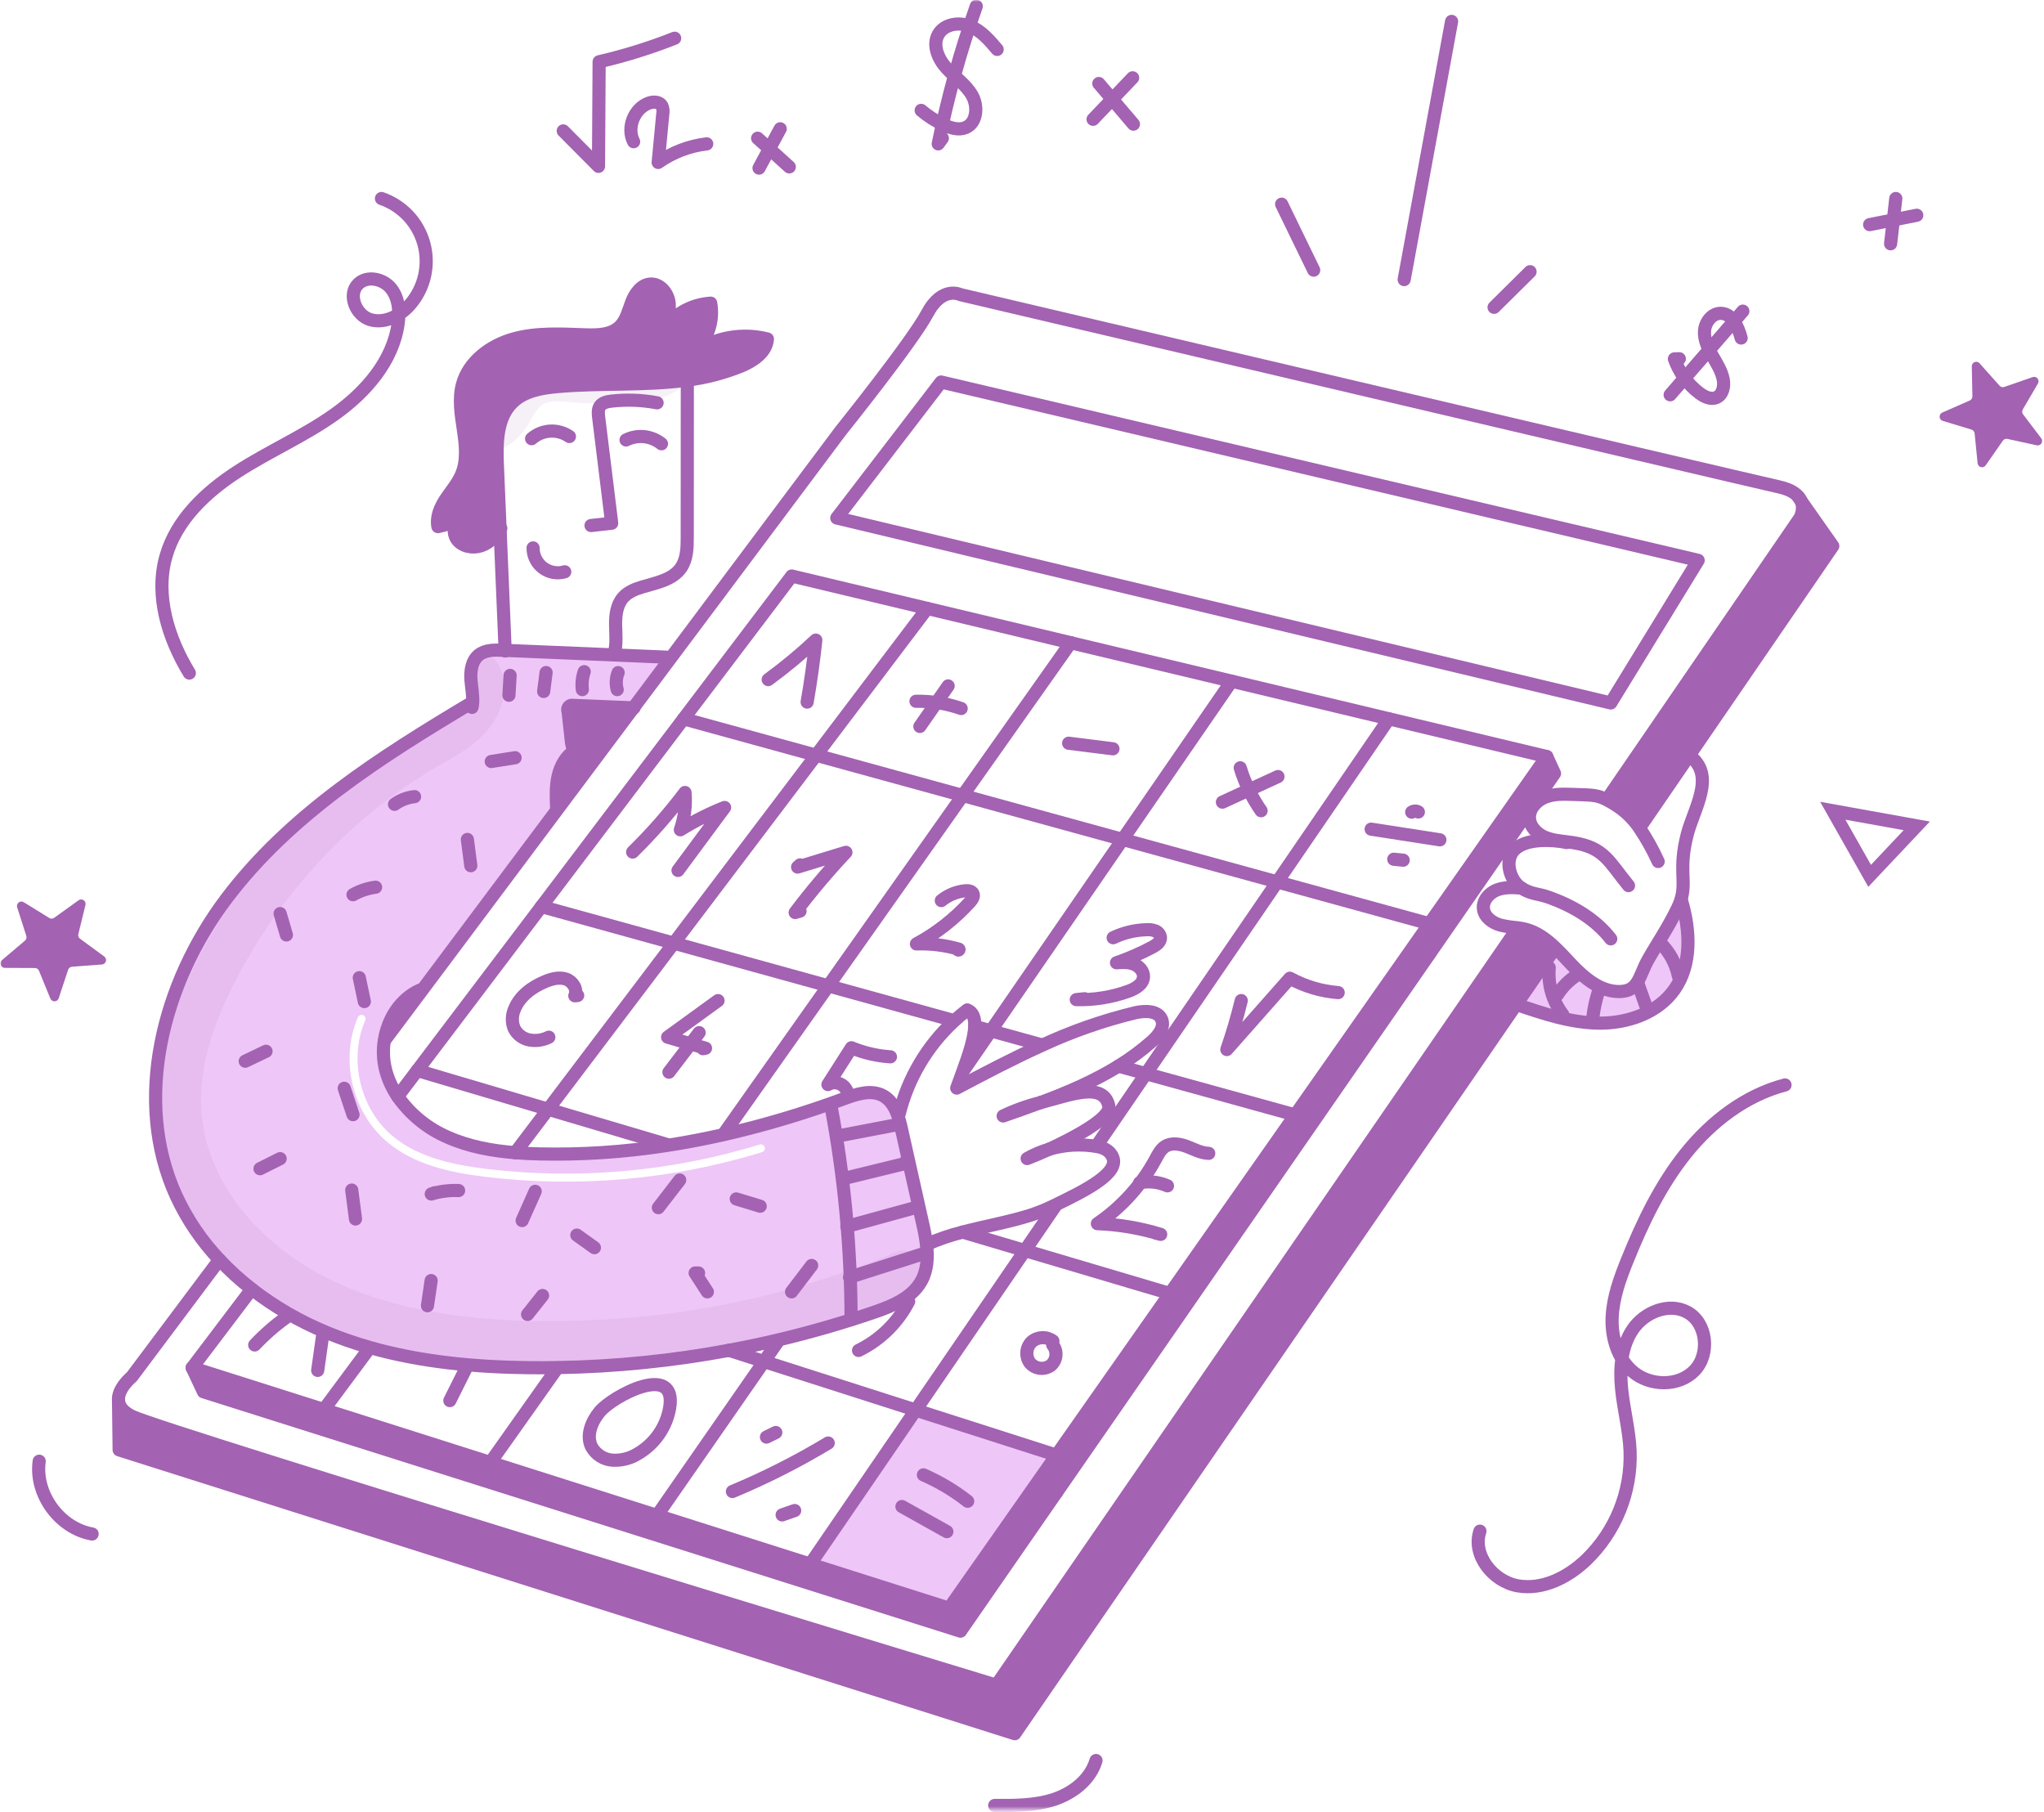 <svg width="537" height="476" viewBox="0 0 537 476" fill="none" xmlns="http://www.w3.org/2000/svg">
<mask id="mask0_2_444" style="mask-type:luminance" maskUnits="userSpaceOnUse" x="0" y="0" width="537" height="476">
<path d="M537 0H0V475.437H537V0Z" fill="white"/>
</mask>
<g mask="url(#mask0_2_444)">
<path fill-rule="evenodd" clip-rule="evenodd" d="M141.819 303.124C139.679 303.075 137.519 302.976 135.372 302.801C129.241 302.317 123.165 301.209 117.568 298.713C112.294 296.436 107.758 292.733 104.47 288.022C103.032 285.903 101.964 283.554 101.314 281.077C100.663 278.511 100.553 275.838 100.991 273.227L101.075 273.241L146.582 212.44L146.239 212.188C146.12 209.378 146 206.513 146.653 203.77C147.277 201.118 148.721 198.55 151.038 197.133C151.027 197.126 151.018 197.117 151.009 197.109C151 197.1 150.991 197.091 150.981 197.084C150.322 196.432 150.188 195.436 150.083 194.517C149.804 191.981 149.528 189.451 149.255 186.927C149.155 186.724 149.116 186.496 149.144 186.273C149.172 186.048 149.264 185.837 149.41 185.665C149.556 185.492 149.75 185.367 149.967 185.303C150.184 185.239 150.414 185.24 150.63 185.306C155.887 185.519 161.146 185.734 166.408 185.951L175.892 173.282L175.022 172.629C171.752 172.485 168.402 172.344 165.012 172.202C163.791 172.151 162.565 172.099 161.336 172.047C158.798 171.941 156.246 171.836 153.694 171.73C146.592 171.436 139.489 171.141 132.714 170.848C132.606 170.844 132.502 170.839 132.397 170.834C132.289 170.828 132.182 170.823 132.076 170.82C129.879 170.728 127.468 170.7 125.761 172.089C123.91 173.605 123.551 176.298 123.734 178.684C123.783 179.328 123.863 179.975 123.941 180.622C124.107 181.982 124.273 183.343 124.169 184.688L123.811 184.668C100.044 198.852 76.032 214.068 59.398 236.187C42.765 258.306 34.795 288.997 46.293 314.168C49.148 320.335 52.985 325.998 57.657 330.934C60.279 333.718 63.112 336.296 66.13 338.643C72.116 343.283 78.697 347.1 85.696 349.994C89.413 351.536 93.217 352.859 97.089 353.956C110.642 357.821 124.939 359.126 139.075 359.28C141.532 359.308 143.994 359.302 146.45 359.252C161.575 359.005 176.651 357.487 191.522 354.714H191.53C195.785 353.928 200.017 353.037 204.227 352.041C212.785 350.02 221.253 347.586 229.573 344.738C234.434 343.083 239.647 340.943 242.095 336.439C243.673 333.542 243.806 330.237 243.414 326.912C243.162 325.025 242.816 323.153 242.378 321.3C240.539 313.095 238.701 304.892 236.863 296.691C236.583 295.35 236.218 294.028 235.769 292.734C235.005 290.693 233.889 288.862 232.009 287.838C228.88 286.131 225.043 287.403 221.703 288.63C211.429 292.446 200.917 295.585 190.234 298.031C185.196 299.179 180.132 300.142 175.039 300.921C164.052 302.633 152.935 303.37 141.819 303.124ZM95.957 268.06C96.189 267.527 95.944 266.907 95.411 266.676C94.877 266.444 94.258 266.689 94.026 267.222C89.23 278.275 92.52 292.253 101.743 300.006C108.914 306.034 118.498 308.047 127.494 309.144C151.918 312.101 176.69 309.893 200.206 302.664C200.762 302.494 201.074 301.905 200.903 301.35C200.732 300.794 200.143 300.482 199.588 300.653C176.354 307.795 151.879 309.976 127.748 307.055C118.8 305.964 109.763 303.998 103.098 298.395C94.587 291.241 91.531 278.259 95.957 268.06Z" fill="#EEC6F7"/>
<path d="M473.181 131.589L481.508 143.444L443.772 198.464L431.094 216.95L430.595 217.321C429.107 215.171 427.233 213.316 425.067 211.849C423.962 211.101 422.807 210.429 421.609 209.838L422.34 209.796L472.885 136.073C472.885 136.073 474.156 133.813 473.181 131.589Z" fill="#A362B2"/>
<path d="M441.79 236.655C444.077 244.4 444.54 253.379 439.882 259.974C435.575 266.084 427.669 268.827 420.191 268.771C412.712 268.715 405.487 266.28 398.408 263.867L398.374 263.839L408.236 249.5L408.686 249.037C410.067 250.363 411.372 251.801 412.67 253.176C416.171 256.894 420.499 260.605 425.606 260.472C430.587 260.332 430.544 256.459 432.982 252.11C435.128 248.293 438.433 243.446 440.845 238.325C441.106 237.77 441.335 237.2 441.532 236.618L441.79 236.655Z" fill="#EEC6F7"/>
<path d="M406.361 198.738L408.402 203.186L402.516 211.681L375.537 250.63V242.66L406.361 198.738Z" fill="#A362B2"/>
<path d="M375.537 250.63L340.734 300.879L340.286 300.571V292.896V292.889L375.537 242.66V250.63Z" fill="#A362B2"/>
<path d="M398.371 263.839L266.598 455.424L31.302 380.873L31.147 368.077C31.322 369.46 32.276 370.862 34.64 372.039C42.561 376.001 261.771 442.689 261.771 442.689L398.406 244.241L398.467 243.692C399.196 243.773 399.921 243.899 400.634 244.071C403.756 244.843 406.331 246.779 408.68 249.038L408.231 249.501L398.371 263.839Z" fill="#A362B2"/>
<path d="M340.734 300.879L307.847 348.358L307.37 348.028V339.799L340.286 292.896V300.571L340.734 300.879Z" fill="#A362B2"/>
<path d="M307.847 348.358L277.562 392.069V382.269V382.262L307.37 339.799V348.028L307.847 348.358Z" fill="#A362B2"/>
<path d="M277.562 382.262V382.269L249.347 422.473L212.868 410.884V410.877L240.571 370.42L277.562 382.262Z" fill="#EEC6F7"/>
<path d="M201.609 89.049C201.385 92.501 197.968 94.787 194.782 96.134C190.207 98.002 185.404 99.254 180.499 99.859C169.387 101.375 157.707 100.54 146.434 101.557C142.246 101.929 137.798 102.7 134.753 105.598C130.474 109.66 130.426 116.338 130.669 122.231C130.908 127.857 131.144 133.483 131.378 139.109C130.159 140.982 128.495 142.652 126.376 143.367C124.145 144.118 121.381 143.571 120.013 141.649C119.475 140.836 119.24 139.86 119.35 138.891C119.461 137.922 119.909 137.023 120.616 136.352C120.953 136.177 121.283 135.987 121.606 135.791C121.243 135.913 120.907 136.104 120.616 136.352C118.868 137.287 116.991 137.958 115.046 138.344C114.548 135.826 115.671 133.266 117.081 131.119C118.492 128.972 120.245 127.022 121.241 124.651C124.335 117.327 119.431 108.748 121.465 101.062C123.086 94.945 128.908 90.693 135.004 89.01C141.1 87.326 147.555 87.747 153.876 87.964C157.053 88.07 160.61 87.986 162.869 85.748C164.56 84.071 165.093 81.603 165.941 79.378C166.79 77.153 168.39 74.846 170.761 74.629C173.382 74.39 175.559 77.042 175.798 79.666C176.037 82.289 174.921 84.836 173.82 87.235C175.22 85.044 177.117 83.214 179.358 81.894C181.598 80.574 184.118 79.801 186.714 79.638C187.126 81.998 186.932 84.425 186.147 86.689C185.363 88.954 184.015 90.981 182.231 92.58C185.016 90.632 188.19 89.308 191.534 88.699C194.878 88.089 198.315 88.209 201.609 89.049Z" fill="#A362B2"/>
<path d="M172.629 398.096L212.868 410.884L249.348 422.473L277.562 382.269V392.069L252.336 428.492L53.456 365.608L50.488 359.294L85.08 370.287L128.827 384.184L172.629 398.096Z" fill="#A362B2"/>
<path d="M151.037 197.131C151.016 197.117 151.002 197.097 150.98 197.083C150.321 196.43 150.188 195.434 150.083 194.515C149.809 191.983 149.533 189.453 149.255 186.925C149.155 186.722 149.116 186.495 149.144 186.271C149.171 186.046 149.264 185.836 149.41 185.663C149.557 185.491 149.75 185.365 149.967 185.301C150.183 185.238 150.414 185.239 150.63 185.304C155.891 185.522 161.15 185.737 166.407 185.95L157.238 198.201L156.937 197.976C156.747 198.138 156.551 198.306 156.354 198.468C154.825 197.405 152.398 198.374 151.037 197.131Z" fill="#A362B2"/>
<path d="M157.239 198.198L146.582 212.439L146.239 212.186C146.12 209.373 146 206.511 146.652 203.768C147.277 201.117 148.725 198.549 151.037 197.131C152.398 198.374 154.825 197.405 156.354 198.464C156.551 198.303 156.748 198.135 156.937 197.973L157.239 198.198Z" fill="#A362B2"/>
<path d="M155.274 138.05C157.085 137.854 158.894 137.652 160.704 137.446C159.567 128.172 158.426 118.898 157.281 109.624C157.159 108.628 157.063 107.534 157.617 106.706C158.263 105.752 159.533 105.499 160.676 105.365C164.661 104.922 168.69 105.073 172.63 105.815" stroke="#A362B2" stroke-width="3.453" stroke-linecap="round" stroke-linejoin="round"/>
<path d="M164.478 115.573C165.963 114.836 167.627 114.539 169.275 114.717C170.923 114.895 172.486 115.54 173.78 116.577" stroke="#A362B2" stroke-width="3.453" stroke-linecap="round" stroke-linejoin="round"/>
<path d="M149.598 114.668C148.114 113.645 146.331 113.147 144.532 113.251C142.733 113.355 141.019 114.056 139.663 115.243" stroke="#A362B2" stroke-width="3.453" stroke-linecap="round" stroke-linejoin="round"/>
<path d="M148.371 150.207C147.399 150.493 146.374 150.547 145.377 150.365C144.381 150.184 143.441 149.771 142.632 149.161C141.823 148.551 141.168 147.76 140.72 146.852C140.272 145.943 140.043 144.942 140.051 143.929" stroke="#A362B2" stroke-width="3.453" stroke-linecap="round" stroke-linejoin="round"/>
<path d="M120.618 136.353C119.911 137.024 119.463 137.922 119.352 138.891C119.242 139.86 119.477 140.837 120.015 141.649C121.383 143.572 124.147 144.118 126.378 143.368C128.497 142.652 130.157 140.983 131.38 139.11C131.45 139.004 131.513 138.906 131.576 138.801" stroke="#A362B2" stroke-width="3.453" stroke-linecap="round" stroke-linejoin="round"/>
<path d="M120.619 136.353C120.956 136.177 121.285 135.987 121.608 135.792C121.245 135.914 120.909 136.104 120.619 136.353Z" stroke="#A362B2" stroke-width="3.453" stroke-linecap="round" stroke-linejoin="round"/>
<path d="M132.72 171.007C132.72 170.951 132.713 170.902 132.713 170.846C132.263 160.267 131.819 149.688 131.38 139.109C131.142 133.483 130.906 127.857 130.672 122.231C130.428 116.338 130.475 109.66 134.756 105.598C137.803 102.7 142.248 101.929 146.436 101.557C157.713 100.54 169.389 101.374 180.502 99.859C185.406 99.254 190.209 98.002 194.784 96.134C197.969 94.787 201.386 92.501 201.611 89.049C198.317 88.208 194.882 88.089 191.538 88.698C188.194 89.307 185.021 90.63 182.235 92.577C184.02 90.978 185.368 88.951 186.152 86.686C186.936 84.422 187.131 81.995 186.719 79.635C184.123 79.798 181.603 80.571 179.363 81.891C177.122 83.211 175.225 85.04 173.824 87.232C174.926 84.833 176.048 82.294 175.803 79.662C175.558 77.031 173.389 74.387 170.766 74.626C168.395 74.843 166.804 77.151 165.946 79.375C165.089 81.598 164.564 84.068 162.874 85.744C160.615 87.983 157.058 88.067 153.88 87.961C147.56 87.744 141.113 87.33 135.009 89.007C128.906 90.683 123.09 94.942 121.47 101.059C119.436 108.748 124.339 117.327 121.246 124.648C120.249 127.019 118.503 128.976 117.086 131.116C115.669 133.256 114.553 135.823 115.051 138.341C116.996 137.955 118.872 137.284 120.621 136.349" stroke="#A362B2" stroke-width="3.453" stroke-linecap="round" stroke-linejoin="round"/>
<path d="M161.344 171.793C162.075 169.351 161.77 166.734 161.73 164.181C161.689 161.628 162.011 158.878 163.694 156.962C164.985 155.5 166.886 154.739 168.753 154.185C172.457 153.083 176.722 152.332 178.918 149.148C180.49 146.861 180.553 143.893 180.553 141.123C180.56 127.527 180.567 113.937 180.574 100.35" stroke="#A362B2" stroke-width="3.453" stroke-linecap="round" stroke-linejoin="round"/>
<path d="M175.022 172.628C170.572 172.431 165.979 172.242 161.335 172.045C151.738 171.646 141.924 171.246 132.713 170.846C132.496 170.839 132.287 170.825 132.075 170.818C129.881 170.726 127.466 170.696 125.761 172.087C123.909 173.603 123.551 176.293 123.734 178.682C123.888 180.681 124.323 182.701 124.169 184.687C124.14 185.069 124.085 185.448 124.007 185.823" stroke="#A362B2" stroke-width="3.453" stroke-linecap="round" stroke-linejoin="round"/>
<path d="M191.528 354.714C195.779 353.929 200.011 353.038 204.225 352.041C212.784 350.02 221.251 347.586 229.571 344.738C234.432 343.083 239.645 340.943 242.093 336.439C243.672 333.542 243.805 330.237 243.412 326.912C243.161 325.026 242.815 323.153 242.376 321.3C240.538 313.1 238.7 304.897 236.861 296.691C236.582 295.351 236.216 294.029 235.767 292.734C235.003 290.693 233.887 288.862 232.007 287.838C228.878 286.131 225.041 287.403 221.702 288.63C211.428 292.446 200.915 295.586 190.232 298.031C185.202 299.174 180.138 300.138 175.037 300.921C164.051 302.633 152.936 303.37 141.82 303.124C139.68 303.075 137.52 302.976 135.373 302.801C129.242 302.317 123.167 301.209 117.569 298.712C112.295 296.434 107.76 292.731 104.471 288.02C103.033 285.901 101.965 283.552 101.314 281.075C100.664 278.509 100.554 275.836 100.992 273.225C101.89 267.606 105.166 262.408 110.322 260.1" stroke="#A362B2" stroke-width="3.453" stroke-linecap="round" stroke-linejoin="round"/>
<path d="M123.811 184.666C100.043 198.85 76.037 214.073 59.398 236.185C42.758 258.296 34.795 288.996 46.293 314.166C49.147 320.334 52.985 325.996 57.657 330.932C60.279 333.717 63.111 336.294 66.129 338.642C72.117 343.282 78.7 347.101 85.7 349.995C89.418 351.537 93.222 352.86 97.093 353.957C110.646 357.822 124.943 359.127 139.079 359.281C141.534 359.309 143.996 359.302 146.454 359.253C161.579 359.006 176.656 357.487 191.526 354.714" stroke="#A362B2" stroke-width="3.453" stroke-linecap="round" stroke-linejoin="round"/>
<path d="M275.669 301.882C279.754 300.685 284.062 300.449 288.254 301.195C289.372 301.398 291.324 301.882 292.272 303.853C294.341 308.154 285.09 312.749 276.973 316.677C274.906 317.701 272.765 318.569 270.569 319.273C264.788 321.076 258.762 322.114 252.918 323.657C249.663 324.472 246.482 325.562 243.41 326.912" stroke="#A362B2" stroke-width="3.453" stroke-linecap="round" stroke-linejoin="round"/>
<path d="M275.669 301.882C273.683 302.801 271.719 303.615 269.853 304.344C271.687 303.295 273.639 302.469 275.669 301.882Z" stroke="#A362B2" stroke-width="3.453" stroke-linecap="round" stroke-linejoin="round"/>
<path d="M273.424 289.626C281.127 287.683 289.834 284.043 291.312 290.511C292.063 293.796 281.442 299.196 275.669 301.882" stroke="#A362B2" stroke-width="3.453" stroke-linecap="round" stroke-linejoin="round"/>
<path d="M273.424 289.626C270.14 290.855 266.829 292.012 263.549 293.156C266.712 291.645 270.02 290.463 273.424 289.626Z" stroke="#A362B2" stroke-width="3.453" stroke-linecap="round" stroke-linejoin="round"/>
<path d="M236.256 292.545C238.56 283.279 243.505 274.881 250.49 268.371C251.647 267.285 252.86 266.259 254.123 265.298C255.647 265.894 256.164 267.492 256.088 269.612C255.966 272.839 254.474 277.266 253.05 281.181C252.433 282.878 251.831 284.472 251.352 285.832C258.676 281.959 266.056 278.073 273.619 274.656C281.513 270.984 289.752 268.101 298.214 266.048C300.781 265.46 304.24 265.404 305.208 267.851C306.015 269.914 304.31 272.047 302.662 273.52C299.914 275.948 296.961 278.133 293.836 280.051C287.487 283.986 280.514 286.975 273.422 289.626" stroke="#A362B2" stroke-width="3.453" stroke-linecap="round" stroke-linejoin="round"/>
<path d="M435.634 226.308C434.214 223.174 432.529 220.168 430.597 217.321C429.108 215.171 427.234 213.316 425.069 211.849C423.963 211.101 422.808 210.429 421.61 209.838C419.163 208.708 417.542 208.856 413.199 208.688C410.744 208.596 408.211 208.512 405.931 209.424C404.67 209.923 403.575 210.768 402.774 211.862C402.113 212.753 401.777 213.841 401.82 214.949C401.954 217.243 403.861 219.094 405.98 219.979C407.16 220.425 408.39 220.727 409.642 220.877C410.947 221.066 412.273 221.193 413.409 221.375C421.47 222.673 422.683 226.312 427.839 232.641" stroke="#A362B2" stroke-width="3.453" stroke-linecap="round" stroke-linejoin="round"/>
<path d="M411.546 221.327C411.054 221.215 410.402 221.095 409.63 220.997C405.639 220.492 398.637 220.534 396.87 224.723C395.67 227.578 397.101 231.61 399.704 233.281C402.306 234.952 404.004 234.683 406.922 235.719C413.145 237.95 419.122 241.401 423.177 246.63" stroke="#A362B2" stroke-width="3.453" stroke-linecap="round" stroke-linejoin="round"/>
<path d="M399.703 233.281C397.529 233.134 395.277 233 393.242 233.793C391.208 234.586 389.475 236.578 389.728 238.746C389.981 240.913 392.077 242.428 394.182 243.018C395.591 243.351 397.025 243.575 398.468 243.688C399.198 243.769 399.922 243.896 400.636 244.067C403.758 244.839 406.333 246.775 408.682 249.034C410.064 250.36 411.369 251.798 412.666 253.173C416.167 256.891 420.495 260.602 425.603 260.469C430.583 260.329 430.54 256.456 432.978 252.107C435.125 248.29 438.429 243.443 440.841 238.322C441.102 237.767 441.332 237.197 441.528 236.615C443.226 231.522 440.834 228.597 443.296 219.112C445.036 212.42 450.725 203.925 444.166 198.733" stroke="#A362B2" stroke-width="3.453" stroke-linecap="round" stroke-linejoin="round"/>
<path d="M422.341 209.794L472.885 136.071C472.885 136.071 474.155 133.816 473.18 131.589C472.549 130.137 470.956 128.698 467.435 127.913C458.525 125.935 252.335 77.404 252.335 77.404C252.335 77.404 247.551 74.927 243.602 82.357C239.653 89.786 220.83 113.237 220.83 113.237L175.891 173.28L166.407 185.95L157.238 198.201L146.581 212.442L101.074 273.242" stroke="#A362B2" stroke-width="3.453" stroke-linecap="round" stroke-linejoin="round"/>
<path d="M57.658 330.932L34.641 361.645C34.641 361.645 30.734 364.814 31.148 368.077C31.323 369.46 32.277 370.862 34.641 372.039C42.561 376.001 261.771 442.689 261.771 442.689L398.406 244.241" stroke="#A362B2" stroke-width="3.453" stroke-linecap="round" stroke-linejoin="round"/>
<path d="M431.097 216.95L443.773 198.464L481.508 143.444L473.18 131.589L472.493 130.614" stroke="#A362B2" stroke-width="3.453" stroke-linecap="round" stroke-linejoin="round"/>
<path d="M31.148 368.077L31.302 380.873L266.598 455.424L398.371 263.839L408.234 249.5" stroke="#A362B2" stroke-width="3.453" stroke-linecap="round" stroke-linejoin="round"/>
<path d="M247.243 100.35L219.841 136.071L423.177 184.666L446.144 147.198L247.243 100.35Z" stroke="#A362B2" stroke-width="3.453" stroke-linecap="round" stroke-linejoin="round"/>
<path d="M281.288 168.839L323.568 178.941L364.902 188.826L406.361 198.738" stroke="#A362B2" stroke-width="3.453" stroke-linecap="round" stroke-linejoin="round"/>
<path d="M104.47 288.02L109.626 281.209L142.24 238.142L179.589 188.826L208 151.316L243.603 159.825L281.288 168.833" stroke="#A362B2" stroke-width="3.453" stroke-linecap="round" stroke-linejoin="round"/>
<path d="M340.285 292.889L375.537 242.66L406.361 198.738L408.403 203.186L402.517 211.681L375.537 250.63L340.734 300.879L307.847 348.358L277.562 392.069L252.336 428.492L53.456 365.608L50.488 359.294L66.132 338.642" stroke="#A362B2" stroke-width="3.453" stroke-linecap="round" stroke-linejoin="round"/>
<path d="M277.562 382.262L307.37 339.799L340.285 292.896" stroke="#A362B2" stroke-width="3.453" stroke-linecap="round" stroke-linejoin="round"/>
<path d="M50.488 359.294L85.08 370.287L128.827 384.184L172.629 398.096L212.868 410.884L249.348 422.473L277.562 382.269" stroke="#A362B2" stroke-width="3.453" stroke-linecap="round" stroke-linejoin="round"/>
<path d="M288.351 300.627L301.07 282.051L335.563 231.674L364.901 188.826" stroke="#A362B2" stroke-width="3.453" stroke-linecap="round" stroke-linejoin="round"/>
<path d="M212.868 410.877L240.571 370.42L269.263 328.505L277.134 317.007" stroke="#A362B2" stroke-width="3.453" stroke-linecap="round" stroke-linejoin="round"/>
<path d="M253.135 281.209L260.319 270.784L294.932 220.513L323.568 178.941" stroke="#A362B2" stroke-width="3.453" stroke-linecap="round" stroke-linejoin="round"/>
<path d="M172.629 398.096L200.719 357.66L204.324 352.462" stroke="#A362B2" stroke-width="3.453" stroke-linecap="round" stroke-linejoin="round"/>
<path d="M190.181 297.806L217.611 258.977L252.932 208.973L281.287 168.839V168.833" stroke="#A362B2" stroke-width="3.453" stroke-linecap="round" stroke-linejoin="round"/>
<path d="M128.827 384.184L146.449 359.294" stroke="#A362B2" stroke-width="3.453" stroke-linecap="round" stroke-linejoin="round"/>
<path d="M135.365 302.816L135.372 302.801L144.007 291.395L177.035 247.76L214.412 198.394L243.602 159.825" stroke="#A362B2" stroke-width="3.453" stroke-linecap="round" stroke-linejoin="round"/>
<path d="M85.08 370.287L97.02 354.201" stroke="#A362B2" stroke-width="3.453" stroke-linecap="round" stroke-linejoin="round"/>
<path d="M179.588 188.826L214.412 198.394L252.932 208.973L294.932 220.513L335.564 231.674L375.537 242.66V250.63" stroke="#A362B2" stroke-width="3.453" stroke-linecap="round" stroke-linejoin="round"/>
<path d="M293.837 280.051L301.07 282.051L340.285 292.889V292.896V300.571" stroke="#A362B2" stroke-width="3.453" stroke-linecap="round" stroke-linejoin="round"/>
<path d="M256.082 269.612H256.089L260.32 270.784L273.515 274.432" stroke="#A362B2" stroke-width="3.453" stroke-linecap="round" stroke-linejoin="round"/>
<path d="M142.239 238.142L177.035 247.76L217.611 258.977L250.112 267.964" stroke="#A362B2" stroke-width="3.453" stroke-linecap="round" stroke-linejoin="round"/>
<path d="M252.904 323.657H252.918L269.264 328.505L307.37 339.799V348.028" stroke="#A362B2" stroke-width="3.453" stroke-linecap="round" stroke-linejoin="round"/>
<path d="M109.626 281.209L144.007 291.395L174.98 300.571" stroke="#A362B2" stroke-width="3.453" stroke-linecap="round" stroke-linejoin="round"/>
<path d="M191.521 354.714H191.529L200.719 357.66L240.572 370.42L277.563 382.262V382.269V392.069" stroke="#A362B2" stroke-width="3.453" stroke-linecap="round" stroke-linejoin="round"/>
<path d="M166.555 185.956C166.505 185.956 166.456 185.95 166.407 185.95C161.146 185.733 155.887 185.517 150.63 185.304C150.414 185.239 150.183 185.238 149.967 185.301C149.75 185.365 149.557 185.491 149.41 185.663C149.264 185.836 149.171 186.046 149.144 186.271C149.116 186.495 149.155 186.722 149.255 186.925C149.528 189.45 149.805 191.98 150.083 194.515C150.188 195.434 150.321 196.43 150.98 197.083C151.002 197.097 151.016 197.117 151.037 197.131C152.398 198.374 154.825 197.405 156.354 198.464C156.551 198.303 156.747 198.135 156.937 197.973" stroke="#A362B2" stroke-width="3.453" stroke-linecap="round" stroke-linejoin="round"/>
<path d="M151.282 196.985C151.198 197.033 151.114 197.083 151.038 197.131C148.722 198.549 147.278 201.117 146.653 203.768C146.001 206.511 146.121 209.376 146.24 212.186" stroke="#A362B2" stroke-width="3.453" stroke-linecap="round" stroke-linejoin="round"/>
<path d="M162.156 181.154C161.748 179.68 161.833 178.113 162.4 176.692" stroke="#A362B2" stroke-width="3.453" stroke-linecap="round" stroke-linejoin="round"/>
<path d="M152.993 181.154C152.804 179.568 152.971 177.959 153.484 176.446" stroke="#A362B2" stroke-width="3.453" stroke-linecap="round" stroke-linejoin="round"/>
<path d="M142.829 181.641C143.047 179.986 143.26 178.33 143.467 176.675" stroke="#A362B2" stroke-width="3.453" stroke-linecap="round" stroke-linejoin="round"/>
<path d="M133.708 182.639C133.815 180.898 133.918 179.161 134.018 177.426" stroke="#A362B2" stroke-width="3.453" stroke-linecap="round" stroke-linejoin="round"/>
<path d="M398.406 263.868C405.484 266.281 412.717 268.715 420.188 268.771C427.659 268.827 435.572 266.084 439.88 259.974C444.538 253.38 444.075 244.401 441.788 236.655" stroke="#A362B2" stroke-width="3.453" stroke-linecap="round" stroke-linejoin="round"/>
<path d="M49.74 176.808C44.161 167.646 40.674 156.468 43.602 146.145C46.308 136.605 54.04 129.291 62.366 123.906C70.693 118.52 79.902 114.555 87.978 108.801C96.055 103.047 103.18 94.927 104.582 85.11C105.043 81.879 104.777 78.324 102.74 75.775C100.703 73.227 96.479 72.308 94.13 74.572C91.256 77.343 93.459 82.838 97.285 83.968C101.111 85.099 105.254 82.926 107.837 79.884C109.672 77.724 110.951 75.147 111.563 72.38C112.176 69.612 112.103 66.737 111.353 64.004C110.602 61.27 109.195 58.762 107.255 56.695C105.314 54.63 102.899 53.068 100.218 52.147" stroke="#A362B2" stroke-width="3.453" stroke-linecap="round" stroke-linejoin="round"/>
<path d="M147.975 34.389L157.236 43.704L157.406 16.223C164.164 14.658 170.797 12.592 177.249 10.042" stroke="#A362B2" stroke-width="3.453" stroke-linecap="round" stroke-linejoin="round"/>
<path d="M166.467 37.227C164.578 33.576 166.58 28.477 170.449 27.088C171.625 26.665 173.185 26.679 173.852 27.736C174.181 28.419 174.277 29.191 174.126 29.933L172.916 42.676C176.695 40.01 181.08 38.331 185.673 37.791" stroke="#A362B2" stroke-width="3.453" stroke-linecap="round" stroke-linejoin="round"/>
<path d="M207.363 43.842L199.042 36.307" stroke="#A362B2" stroke-width="3.453" stroke-linecap="round" stroke-linejoin="round"/>
<path d="M199.407 44.158L204.98 33.829" stroke="#A362B2" stroke-width="3.453" stroke-linecap="round" stroke-linejoin="round"/>
<path d="M261.978 12.983C259.948 10.579 257.802 8.087 254.89 6.894C251.977 5.702 248.074 6.292 246.52 9.028C244.908 11.864 246.475 15.503 248.676 17.91C250.877 20.317 253.729 22.183 255.365 25.006C257 27.828 256.727 32.208 253.732 33.502C251.943 34.275 249.869 33.668 248.095 32.859C245.899 31.857 243.852 30.557 242.01 28.996" stroke="#A362B2" stroke-width="3.453" stroke-linecap="round" stroke-linejoin="round"/>
<path d="M256.488 1.646C252.317 13.446 248.976 25.524 246.491 37.791L247.574 36.305" stroke="#A362B2" stroke-width="3.453" stroke-linecap="round" stroke-linejoin="round"/>
<path d="M297.772 32.61L288.684 21.938" stroke="#A362B2" stroke-width="3.453" stroke-linecap="round" stroke-linejoin="round"/>
<path d="M287.173 31.34L297.565 20.439" stroke="#A362B2" stroke-width="3.453" stroke-linecap="round" stroke-linejoin="round"/>
<path d="M345.134 70.965L336.713 53.634" stroke="#A362B2" stroke-width="3.453" stroke-linecap="round" stroke-linejoin="round"/>
<path d="M368.902 73.449L381.361 5.622" stroke="#A362B2" stroke-width="3.453" stroke-linecap="round" stroke-linejoin="round"/>
<path d="M392.524 80.732L401.98 71.371" stroke="#A362B2" stroke-width="3.453" stroke-linecap="round" stroke-linejoin="round"/>
<path d="M457.435 88.796C456.643 85.877 455.101 82.343 452.078 82.306C449.766 82.278 447.971 84.622 447.811 86.927C447.651 89.232 448.706 91.441 449.856 93.445C451.007 95.45 452.309 97.443 452.735 99.716C453.069 101.503 452.6 103.707 450.929 104.425C449.438 105.065 447.736 104.228 446.441 103.25C443.429 100.966 441.155 97.846 439.901 94.28L441.192 94.243" stroke="#A362B2" stroke-width="3.453" stroke-linecap="round" stroke-linejoin="round"/>
<path d="M438.784 103.711L457.879 81.734" stroke="#A362B2" stroke-width="3.453" stroke-linecap="round" stroke-linejoin="round"/>
<path d="M496.697 64.041L498.065 52.143" stroke="#A362B2" stroke-width="3.453" stroke-linecap="round" stroke-linejoin="round"/>
<path d="M491.19 59.008L503.573 56.547" stroke="#A362B2" stroke-width="3.453" stroke-linecap="round" stroke-linejoin="round"/>
<path d="M468.962 285.007C458.621 287.706 449.701 294.554 442.996 302.875C436.291 311.197 431.611 320.96 427.6 330.867C425.63 335.729 423.785 340.752 423.548 345.993C423.312 351.234 424.912 356.797 428.869 360.242C433.379 364.172 440.974 364.34 445.153 360.059C449.332 355.778 448.528 347.508 443.254 344.68C438.442 342.099 432.074 344.664 428.991 349.17C425.907 353.676 425.482 359.504 426.038 364.936C426.593 370.368 428.022 375.702 428.257 381.157C428.454 386.473 427.527 391.77 425.538 396.703C423.549 401.636 420.542 406.095 416.714 409.786C411.915 414.358 405.329 417.71 398.797 416.589C392.266 415.467 386.689 408.499 388.81 402.22" stroke="#A362B2" stroke-width="3.453" stroke-linecap="round" stroke-linejoin="round"/>
<path d="M261.325 474.279C266.555 474.313 271.893 474.331 276.863 472.704C281.834 471.078 286.465 467.49 287.944 462.473" stroke="#A362B2" stroke-width="3.453" stroke-linecap="round" stroke-linejoin="round"/>
<path d="M24.204 402.967C15.628 401.45 9.101 392.474 10.301 383.849" stroke="#A362B2" stroke-width="3.453" stroke-linecap="round" stroke-linejoin="round"/>
<path d="M254.227 394.369C250.661 391.575 246.756 389.245 242.604 387.434" stroke="#A362B2" stroke-width="3.453" stroke-linecap="round" stroke-linejoin="round"/>
<path d="M248.757 402.346L236.958 395.754" stroke="#A362B2" stroke-width="3.453" stroke-linecap="round" stroke-linejoin="round"/>
<path d="M212.052 184.434C212.994 179.033 213.754 173.604 214.331 168.147C210.377 171.859 206.199 175.324 201.822 178.525" stroke="#A362B2" stroke-width="3.453" stroke-linecap="round" stroke-linejoin="round"/>
<path d="M241.667 190.831L249.096 180.185" stroke="#A362B2" stroke-width="3.453" stroke-linecap="round" stroke-linejoin="round"/>
<path d="M240.644 184.218C244.683 184.146 248.704 184.79 252.519 186.121" stroke="#A362B2" stroke-width="3.453" stroke-linecap="round" stroke-linejoin="round"/>
<path d="M280.752 195.239L292.394 196.702" stroke="#A362B2" stroke-width="3.453" stroke-linecap="round" stroke-linejoin="round"/>
<path d="M331.315 212.974C328.904 209.527 327.052 205.72 325.829 201.694" stroke="#A362B2" stroke-width="3.453" stroke-linecap="round" stroke-linejoin="round"/>
<path d="M321.155 210.716L335.748 203.996" stroke="#A362B2" stroke-width="3.453" stroke-linecap="round" stroke-linejoin="round"/>
<path d="M360.225 217.81L378.286 220.614" stroke="#A362B2" stroke-width="3.453" stroke-linecap="round" stroke-linejoin="round"/>
<path d="M370.882 213.346C371.138 213.17 371.439 213.071 371.75 213.062C372.06 213.054 372.367 213.137 372.631 213.299" stroke="#A362B2" stroke-width="3.453" stroke-linecap="round" stroke-linejoin="round"/>
<path d="M366.169 225.716L368.646 225.963" stroke="#A362B2" stroke-width="3.453" stroke-linecap="round" stroke-linejoin="round"/>
<path d="M166.208 223.831C171.171 218.959 175.768 213.728 179.963 208.181C180.261 211.498 179.843 214.84 178.739 217.981C182.43 215.683 186.321 213.721 190.364 212.118L178.125 228.658" stroke="#A362B2" stroke-width="3.453" stroke-linecap="round" stroke-linejoin="round"/>
<path d="M151.766 261.504L151.015 261.582C151.823 259.903 150.482 257.803 148.717 257.205C146.951 256.606 145.008 257.115 143.283 257.821C139.873 259.217 136.639 261.561 135.223 264.962C134.849 265.764 134.641 266.632 134.611 267.516C134.581 268.399 134.729 269.28 135.047 270.105C135.433 270.896 135.997 271.587 136.695 272.122C137.393 272.658 138.206 273.025 139.07 273.192C140.811 273.512 142.608 273.255 144.19 272.461" stroke="#A362B2" stroke-width="3.453" stroke-linecap="round" stroke-linejoin="round"/>
<path d="M210.186 227.201L209.546 227.774L222.242 223.899C217.513 228.926 213.059 234.205 208.902 239.714L210.186 239.333" stroke="#A362B2" stroke-width="3.453" stroke-linecap="round" stroke-linejoin="round"/>
<path d="M247.301 236.579C249.091 235.126 251.268 234.231 253.561 234.005C254.327 233.931 255.26 234.024 255.611 234.708C255.99 235.45 255.411 236.306 254.851 236.922C250.814 241.371 246.051 245.103 240.766 247.959C244.528 247.827 248.285 248.291 251.902 249.334C251.796 249.245 251.608 249.395 251.671 249.517C251.691 249.542 251.718 249.562 251.748 249.572C251.779 249.582 251.811 249.583 251.842 249.573C251.872 249.564 251.9 249.546 251.92 249.521C251.94 249.496 251.952 249.465 251.955 249.433" stroke="#A362B2" stroke-width="3.453" stroke-linecap="round" stroke-linejoin="round"/>
<path d="M292.449 246.337C295.204 245.021 298.207 244.3 301.26 244.224C302.04 244.162 302.825 244.275 303.556 244.554C303.92 244.7 304.235 244.943 304.469 245.257C304.703 245.571 304.846 245.943 304.882 246.332C304.903 247.473 303.777 248.256 302.771 248.793C299.736 250.411 296.579 251.788 293.329 252.909C294.853 252.809 296.425 252.717 297.852 253.254C299.278 253.791 300.518 255.143 300.417 256.662C300.288 258.599 298.239 259.757 296.411 260.41C292.034 261.971 287.406 262.711 282.761 262.593L284.959 262.36" stroke="#A362B2" stroke-width="3.453" stroke-linecap="round" stroke-linejoin="round"/>
<path d="M188.641 262.85L175.4 272.453L185.358 275.354L184.684 275.482" stroke="#A362B2" stroke-width="3.453" stroke-linecap="round" stroke-linejoin="round"/>
<path d="M183.679 271.262L175.744 281.652" stroke="#A362B2" stroke-width="3.453" stroke-linecap="round" stroke-linejoin="round"/>
<path d="M233.939 277.619C230.416 277.388 226.955 276.583 223.69 275.237L217.515 284.903C218.06 284.584 218.681 284.419 219.313 284.425C219.944 284.431 220.562 284.609 221.101 284.94C221.639 285.271 222.078 285.741 222.369 286.301C222.661 286.862 222.794 287.491 222.757 288.122" stroke="#A362B2" stroke-width="3.453" stroke-linecap="round" stroke-linejoin="round"/>
<path d="M225.556 354.753C231.219 351.99 235.839 347.473 238.729 341.873" stroke="#A362B2" stroke-width="3.453" stroke-linecap="round" stroke-linejoin="round"/>
<path d="M157.522 370.882C155.426 373.433 153.957 377.029 155.385 380.006C155.932 381.02 156.726 381.88 157.693 382.504C158.661 383.129 159.772 383.499 160.921 383.579C163.23 383.711 165.524 383.134 167.497 381.926C169.7 380.654 171.597 378.914 173.055 376.828C174.512 374.743 175.495 372.363 175.933 369.857C177.977 357.647 160.93 366.737 157.522 370.882Z" stroke="#A362B2" stroke-width="3.453" stroke-linecap="round" stroke-linejoin="round"/>
<path d="M192.423 391.809C201.113 388.188 209.524 383.929 217.586 379.07" stroke="#A362B2" stroke-width="3.453" stroke-linecap="round" stroke-linejoin="round"/>
<path d="M201.363 377.509L203.815 376.305" stroke="#A362B2" stroke-width="3.453" stroke-linecap="round" stroke-linejoin="round"/>
<path d="M205.481 397.958L208.782 396.803" stroke="#A362B2" stroke-width="3.453" stroke-linecap="round" stroke-linejoin="round"/>
<path d="M122.472 359.343L118.18 367.925" stroke="#A362B2" stroke-width="3.453" stroke-linecap="round" stroke-linejoin="round"/>
<path d="M66.916 353.309C69.429 350.642 72.192 348.222 75.166 346.082" stroke="#A362B2" stroke-width="3.453" stroke-linecap="round" stroke-linejoin="round"/>
<path d="M84.915 349.751L83.466 359.991" stroke="#A362B2" stroke-width="3.453" stroke-linecap="round" stroke-linejoin="round"/>
<path d="M326.101 262.84C325.045 267.188 323.782 271.478 322.313 275.707L338.874 256.971C342.793 259.108 347.118 260.396 351.568 260.75" stroke="#A362B2" stroke-width="3.453" stroke-linecap="round" stroke-linejoin="round"/>
<path d="M276.624 352.274C275.807 351.664 274.806 351.353 273.788 351.393C272.77 351.433 271.796 351.821 271.03 352.493C270.304 353.208 269.862 354.161 269.781 355.176C269.701 356.192 269.989 357.202 270.592 358.023C271.249 358.8 272.175 359.302 273.185 359.428C274.196 359.554 275.216 359.295 276.044 358.703C276.823 358.049 277.315 357.115 277.412 356.103C277.51 355.09 277.207 354.08 276.567 353.289" stroke="#A362B2" stroke-width="3.453" stroke-linecap="round" stroke-linejoin="round"/>
<path d="M317.561 302.972C315.559 302.923 313.73 301.911 311.86 301.195C309.99 300.48 307.758 300.087 306.08 301.178C304.926 301.929 304.276 303.227 303.624 304.439C299.954 311.254 294.7 317.087 288.304 321.445C293.947 321.659 299.539 322.605 304.939 324.26L303.67 323.935" stroke="#A362B2" stroke-width="3.453" stroke-linecap="round" stroke-linejoin="round"/>
<path d="M299.413 310.693C301.874 310.214 304.423 310.498 306.718 311.509" stroke="#A362B2" stroke-width="3.453" stroke-linecap="round" stroke-linejoin="round"/>
<path d="M123.689 227.417L122.79 220.516" stroke="#A362B2" stroke-width="3.453" stroke-linecap="round" stroke-linejoin="round"/>
<path d="M103.648 211.287C105.202 210.172 107.017 209.476 108.917 209.268" stroke="#A362B2" stroke-width="3.453" stroke-linecap="round" stroke-linejoin="round"/>
<path d="M98.683 233.06C96.594 233.333 94.576 234.006 92.741 235.041" stroke="#A362B2" stroke-width="3.453" stroke-linecap="round" stroke-linejoin="round"/>
<path d="M75.247 245.605L73.597 239.993" stroke="#A362B2" stroke-width="3.453" stroke-linecap="round" stroke-linejoin="round"/>
<path d="M95.714 263.102L94.394 256.83" stroke="#A362B2" stroke-width="3.453" stroke-linecap="round" stroke-linejoin="round"/>
<path d="M69.893 276.159L64.425 278.772" stroke="#A362B2" stroke-width="3.453" stroke-linecap="round" stroke-linejoin="round"/>
<path d="M92.743 292.813L90.432 285.881" stroke="#A362B2" stroke-width="3.453" stroke-linecap="round" stroke-linejoin="round"/>
<path d="M68.314 307.009L73.597 304.368" stroke="#A362B2" stroke-width="3.453" stroke-linecap="round" stroke-linejoin="round"/>
<path d="M93.399 320.215L92.41 312.621" stroke="#A362B2" stroke-width="3.453" stroke-linecap="round" stroke-linejoin="round"/>
<path d="M120.484 312.749C118.054 312.644 115.625 312.952 113.297 313.657L114.215 313.318" stroke="#A362B2" stroke-width="3.453" stroke-linecap="round" stroke-linejoin="round"/>
<path d="M112.305 343.005L113.269 336.398" stroke="#A362B2" stroke-width="3.453" stroke-linecap="round" stroke-linejoin="round"/>
<path d="M137.175 320.631L140.603 312.951" stroke="#A362B2" stroke-width="3.453" stroke-linecap="round" stroke-linejoin="round"/>
<path d="M156.163 327.755L151.544 324.449" stroke="#A362B2" stroke-width="3.453" stroke-linecap="round" stroke-linejoin="round"/>
<path d="M138.607 345.284L142.547 340.315" stroke="#A362B2" stroke-width="3.453" stroke-linecap="round" stroke-linejoin="round"/>
<path d="M172.964 317.243L178.576 309.98" stroke="#A362B2" stroke-width="3.453" stroke-linecap="round" stroke-linejoin="round"/>
<path d="M185.839 339.361L182.63 334.404L183.528 334.409" stroke="#A362B2" stroke-width="3.453" stroke-linecap="round" stroke-linejoin="round"/>
<path d="M193.427 314.947L199.72 316.861" stroke="#A362B2" stroke-width="3.453" stroke-linecap="round" stroke-linejoin="round"/>
<path d="M207.956 339.36L213.238 332.427" stroke="#A362B2" stroke-width="3.453" stroke-linecap="round" stroke-linejoin="round"/>
<path d="M223.596 346.624C223.578 327.915 221.828 309.247 218.371 290.861" stroke="#A362B2" stroke-width="3.453" stroke-linecap="round" stroke-linejoin="round"/>
<path d="M223.188 335.538L243.276 329.11" stroke="#A362B2" stroke-width="3.453" stroke-linecap="round" stroke-linejoin="round"/>
<path d="M222.48 322.177L240.32 317.276" stroke="#A362B2" stroke-width="3.453" stroke-linecap="round" stroke-linejoin="round"/>
<path d="M221.488 309.634L238.305 305.526C238.18 305.797 237.662 305.602 237.747 305.315" stroke="#A362B2" stroke-width="3.453" stroke-linecap="round" stroke-linejoin="round"/>
<path d="M219.852 298.478L235.686 295.446" stroke="#A362B2" stroke-width="3.453" stroke-linecap="round" stroke-linejoin="round"/>
<path d="M135.328 199.045L129.056 200.04" stroke="#A362B2" stroke-width="3.453" stroke-linecap="round" stroke-linejoin="round"/>
<path d="M21.025 246.596L27.385 251.265C27.577 251.406 27.721 251.602 27.798 251.827C27.875 252.052 27.881 252.296 27.815 252.525C27.75 252.754 27.616 252.957 27.431 253.107C27.246 253.257 27.02 253.348 26.783 253.365L18.915 253.953C18.685 253.971 18.466 254.055 18.285 254.197C18.103 254.339 17.968 254.531 17.896 254.75L15.421 262.241C15.346 262.467 15.204 262.665 15.013 262.808C14.823 262.951 14.593 263.032 14.355 263.04C14.117 263.048 13.883 262.983 13.683 262.854C13.482 262.725 13.327 262.538 13.236 262.317L10.246 255.016C10.159 254.804 10.01 254.622 9.82 254.492C9.629 254.364 9.404 254.294 9.174 254.293L1.285 254.255C1.047 254.253 0.815 254.18 0.62 254.042C0.425 253.906 0.277 253.712 0.195 253.488C0.114 253.265 0.103 253.021 0.164 252.791C0.225 252.561 0.355 252.355 0.537 252.201L6.556 247.101C6.732 246.952 6.86 246.755 6.923 246.534C6.987 246.312 6.983 246.077 6.913 245.858L4.51 238.343C4.438 238.116 4.436 237.872 4.507 237.645C4.577 237.417 4.715 237.217 4.902 237.07C5.09 236.923 5.318 236.838 5.556 236.824C5.794 236.812 6.03 236.872 6.232 236.997L12.943 241.146C13.139 241.267 13.366 241.328 13.596 241.32C13.826 241.311 14.049 241.236 14.236 241.101L20.641 236.495C20.834 236.356 21.065 236.28 21.303 236.276C21.54 236.273 21.773 236.342 21.971 236.474C22.168 236.607 22.32 236.797 22.406 237.019C22.492 237.24 22.508 237.483 22.453 237.714L20.581 245.378C20.526 245.602 20.539 245.838 20.618 246.055C20.697 246.271 20.839 246.46 21.025 246.596Z" fill="#A362B2"/>
<path d="M531.509 108.85L536.274 115.138C536.418 115.328 536.5 115.557 536.51 115.795C536.519 116.033 536.455 116.269 536.327 116.469C536.199 116.67 536.013 116.826 535.793 116.918C535.573 117.009 535.33 117.031 535.097 116.98L527.389 115.3C527.164 115.251 526.93 115.27 526.715 115.354C526.5 115.438 526.316 115.584 526.185 115.773L521.674 122.248C521.538 122.443 521.346 122.592 521.123 122.675C520.899 122.758 520.656 122.77 520.426 122.71C520.195 122.651 519.989 122.521 519.834 122.341C519.679 122.16 519.583 121.936 519.559 121.699L518.775 113.848C518.751 113.62 518.661 113.402 518.515 113.225C518.369 113.047 518.173 112.916 517.953 112.849L510.402 110.563C510.174 110.494 509.973 110.357 509.825 110.17C509.678 109.983 509.591 109.755 509.577 109.518C509.563 109.28 509.622 109.044 509.746 108.84C509.87 108.637 510.053 108.477 510.272 108.381L517.495 105.206C517.706 105.114 517.885 104.961 518.008 104.766C518.132 104.572 518.196 104.346 518.191 104.116L518.033 96.228C518.028 95.99 518.096 95.756 518.228 95.558C518.361 95.36 518.55 95.207 518.772 95.12C518.993 95.032 519.237 95.016 519.468 95.071C519.7 95.126 519.909 95.251 520.067 95.429L525.316 101.319C525.469 101.491 525.67 101.614 525.893 101.672C526.116 101.73 526.351 101.72 526.568 101.645L534.021 99.056C534.246 98.978 534.49 98.971 534.719 99.035C534.948 99.099 535.152 99.233 535.303 99.417C535.455 99.601 535.546 99.826 535.565 100.064C535.584 100.301 535.529 100.539 535.409 100.745L531.429 107.557C531.313 107.756 531.259 107.985 531.273 108.216C531.287 108.446 531.369 108.667 531.509 108.85Z" fill="#A362B2"/>
<path d="M491.19 230.076L503.573 216.947L481.508 212.974L491.19 230.076Z" stroke="#A362B2" stroke-width="3.453" stroke-miterlimit="10"/>
<path d="M440.943 256.417C440.278 253.123 438.639 250.104 436.239 247.751" stroke="#A362B2" stroke-width="3.453" stroke-linecap="round" stroke-linejoin="round"/>
<path d="M432.678 265.026L430.24 258.167" stroke="#A362B2" stroke-width="3.453" stroke-linecap="round" stroke-linejoin="round"/>
<path d="M418.378 268.299C418.621 265.433 419.215 262.608 420.146 259.887" stroke="#A362B2" stroke-width="3.453" stroke-linecap="round" stroke-linejoin="round"/>
<path d="M409.169 261.317C410.462 259.265 412.189 257.521 414.228 256.207" stroke="#A362B2" stroke-width="3.453" stroke-linecap="round" stroke-linejoin="round"/>
<path d="M410.569 266.507C407.884 262.99 406.615 258.594 407.014 254.188" stroke="#A362B2" stroke-width="3.453" stroke-linecap="round" stroke-linejoin="round"/>
<g opacity="0.1">
<path d="M125.315 176.104C126.216 182.033 121.48 186.223 116.904 188.916C111.75 191.946 106.409 194.596 101.335 197.773C81.352 210.53 64.916 228.128 53.551 248.934C47.305 260.369 42.253 272.812 41.373 285.933C39.76 309.995 55.364 331.642 75.548 343.271C98.045 356.233 125.591 358.795 151.07 358.241C181.598 357.509 211.71 350.986 239.805 339.019C245.52 336.6 241.337 326.45 235.534 328.887C211.545 339.022 186.006 345.002 160.012 346.572C136.051 347.959 109.453 346.943 87.398 336.464C68.302 327.39 51.892 309.292 52.861 287.013C53.385 274.965 58.536 263.371 64.346 252.995C69.763 243.405 76.282 234.481 83.771 226.405C92.245 217.199 101.956 209.215 112.627 202.682C118.307 199.214 124.723 196.35 128.807 190.873C132.441 186.001 134.095 179.214 130.484 173.924C128.604 171.17 124.837 172.962 125.314 176.104L125.315 176.104Z" fill="#A362B2"/>
</g>
<g opacity="0.1">
<path d="M178.881 99.922C176.748 98.947 174.543 99.639 172.298 99.96C169.479 100.352 166.64 100.577 163.795 100.634C158.492 100.761 153.276 99.534 148.037 98.927C143.719 98.426 138.556 98.981 135.236 102.072C133.652 103.55 132.51 105.403 131.187 107.098C129.525 109.225 128.085 109.302 125.789 110.428C123.046 111.769 123.123 116.218 125.789 117.582C130.748 120.123 135.49 116.271 138.258 112.268C139.538 110.417 140.391 107.974 142.214 106.553C144.094 105.087 146.724 105.395 149.008 105.578C154.495 106.104 160.02 106.111 165.509 105.6C169.499 105.173 176.786 104.82 179.198 101.139C179.315 100.936 179.348 100.695 179.289 100.467C179.229 100.24 179.082 100.046 178.88 99.927L178.881 99.922Z" fill="#A362B2"/>
</g>
</g>
</svg>
